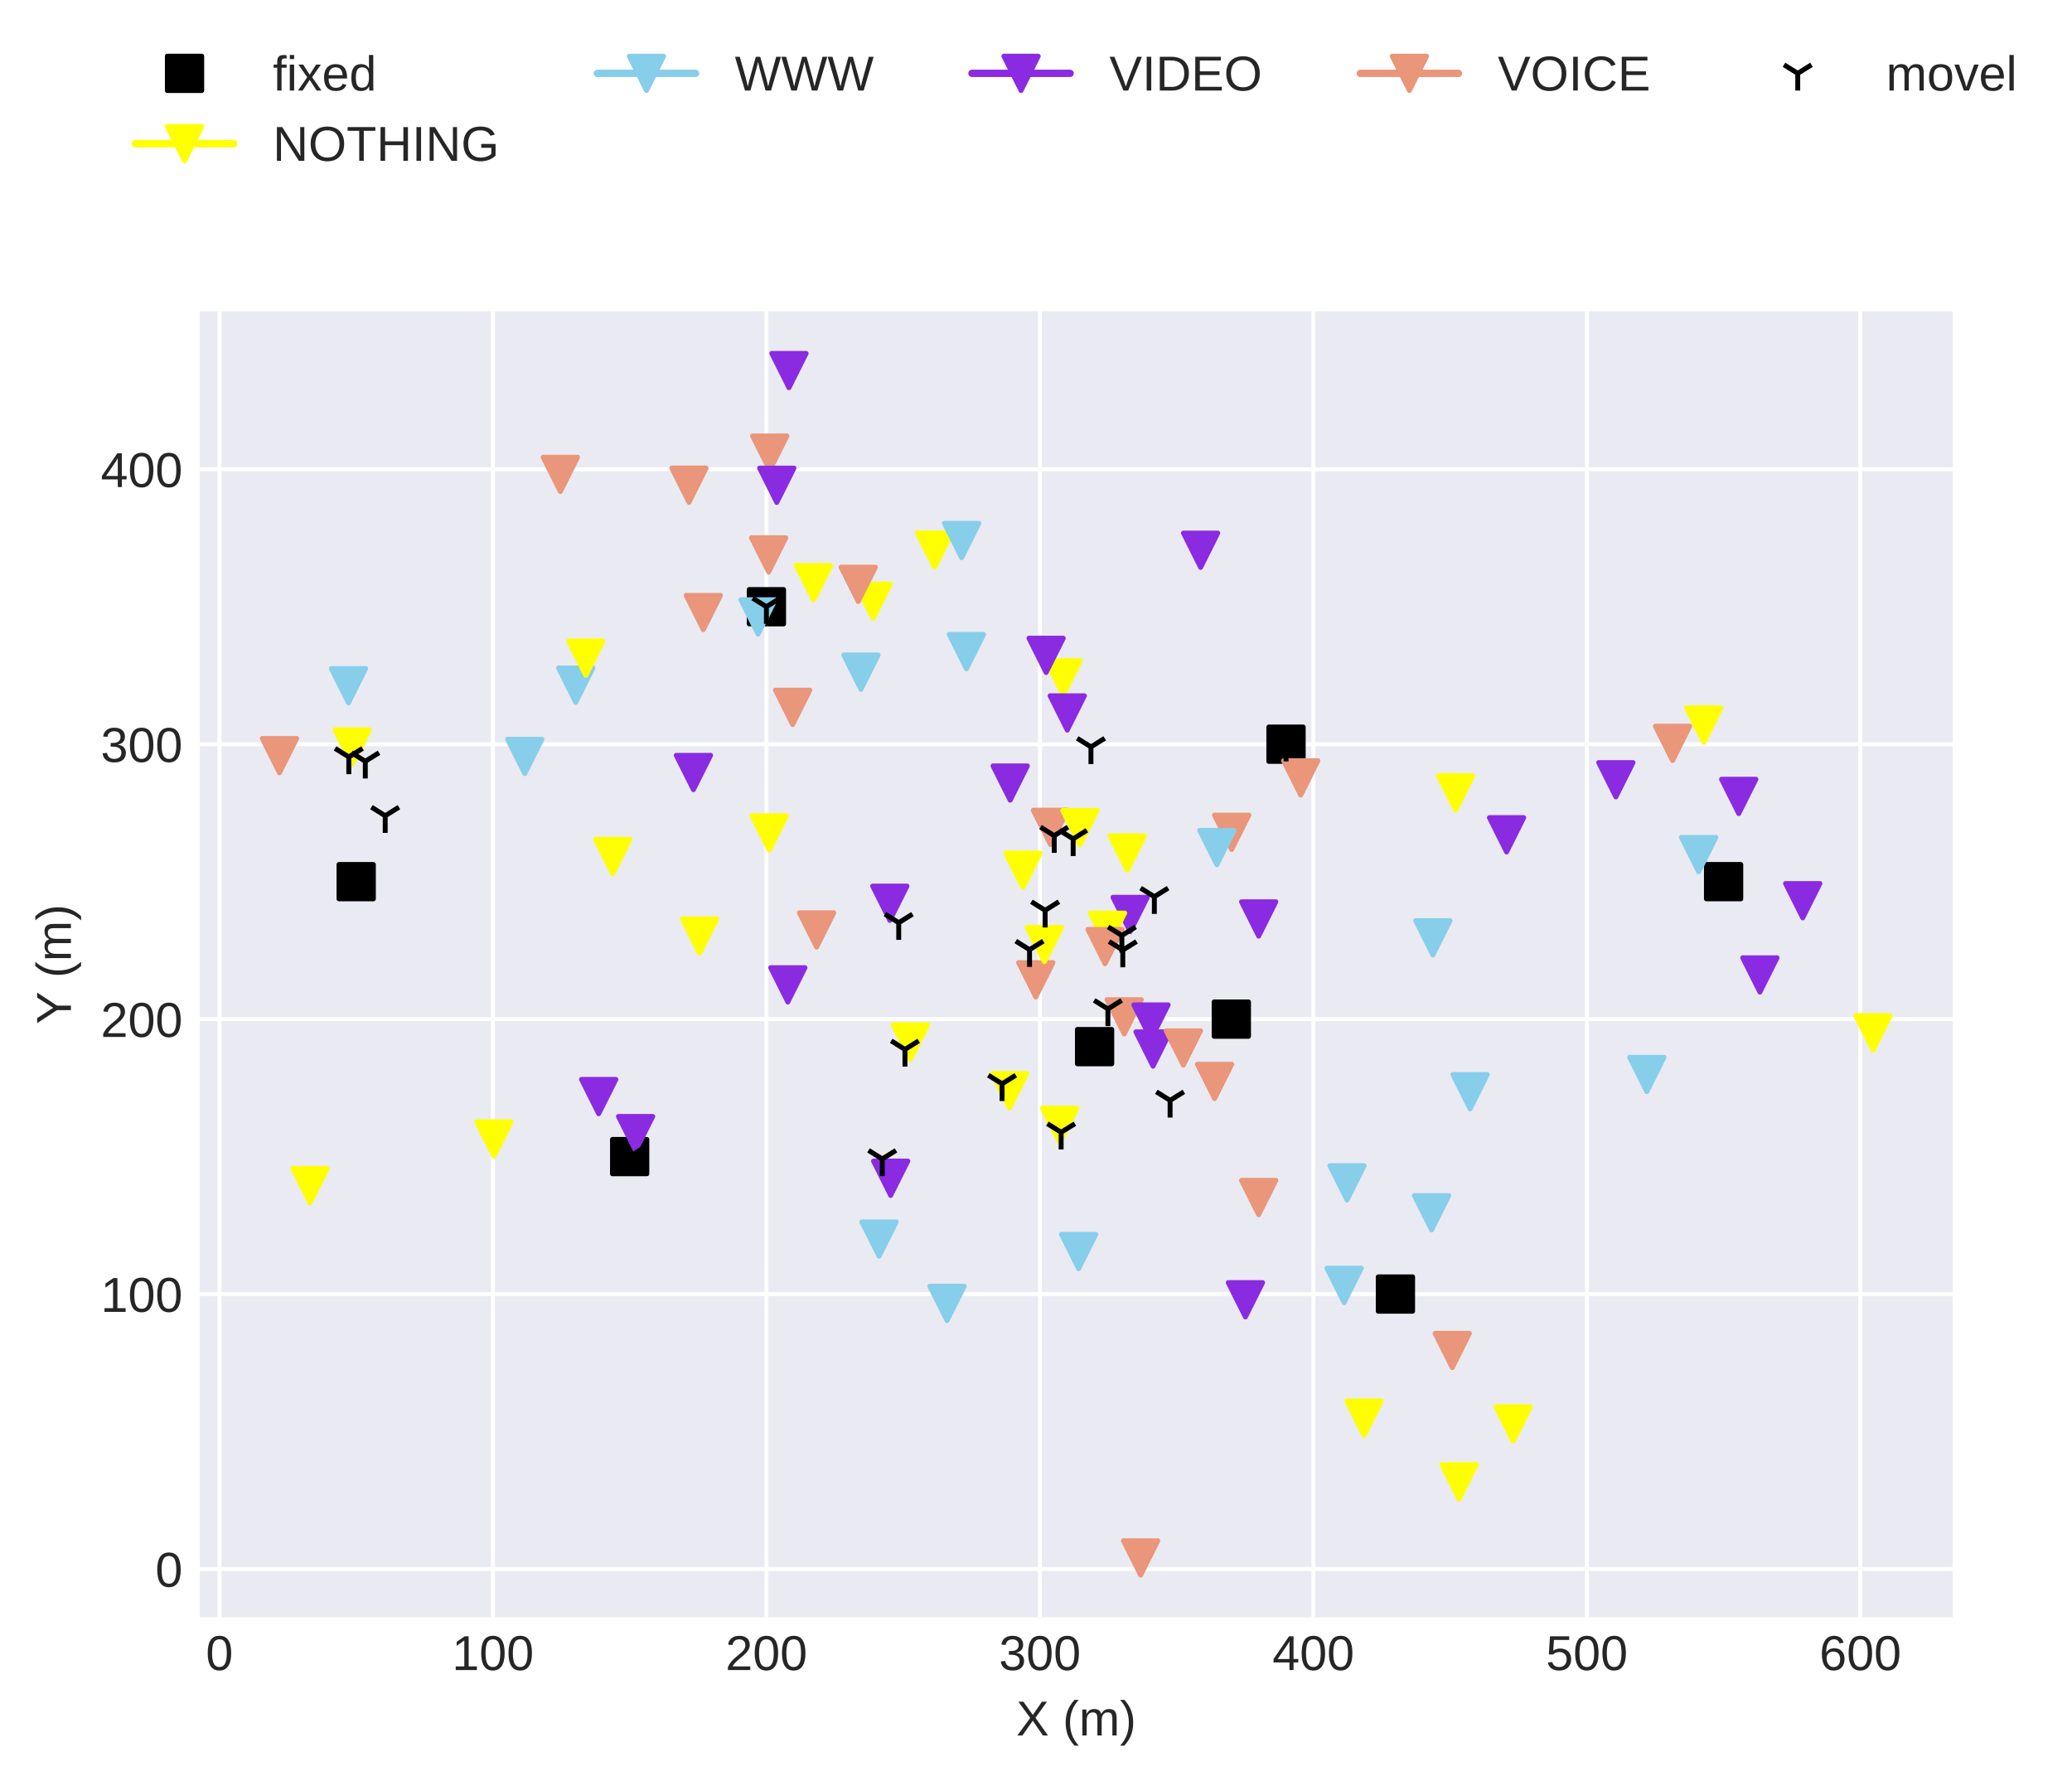 <?xml version="1.0" encoding="utf-8" standalone="no"?>
<!DOCTYPE svg PUBLIC "-//W3C//DTD SVG 1.1//EN"
  "http://www.w3.org/Graphics/SVG/1.1/DTD/svg11.dtd">
<!-- Created with matplotlib (http://matplotlib.org/) -->
<svg height="362.862pt" version="1.1" viewBox="0 0 422.133 362.862" width="422.133pt" xmlns="http://www.w3.org/2000/svg" xmlns:xlink="http://www.w3.org/1999/xlink">
 <defs>
  <style type="text/css">
*{stroke-linecap:butt;stroke-linejoin:round;}
  </style>
 </defs>
 <g id="figure_1">
  <g id="patch_1">
   <path d="M 0 362.862 
L 422.133 362.862 
L 422.133 0 
L 0 0 
z
" style="fill:#ffffff;"/>
  </g>
  <g id="axes_1">
   <g id="patch_2">
    <path d="M 40.705 329.518 
L 397.825 329.518 
L 397.825 63.406 
L 40.705 63.406 
z
" style="fill:#eaeaf2;"/>
   </g>
   <g id="matplotlib.axis_1">
    <g id="xtick_1">
     <g id="line2d_1">
      <path clip-path="url(#p8692b4e110)" d="M 44.708 329.518 
L 44.708 63.406 
" style="fill:none;stroke:#ffffff;stroke-linecap:round;stroke-width:0.8;"/>
     </g>
     <g id="line2d_2"/>
     <g id="text_1">
      <!-- 0 -->
      <defs>
       <path d="M 51.703 34.422 
Q 51.703 17.188 45.625 8.094 
Q 39.547 -0.984 27.688 -0.984 
Q 15.828 -0.984 9.859 8.047 
Q 3.906 17.094 3.906 34.422 
Q 3.906 52.156 9.688 60.984 
Q 15.484 69.828 27.984 69.828 
Q 40.141 69.828 45.922 60.891 
Q 51.703 51.953 51.703 34.422 
z
M 42.781 34.422 
Q 42.781 49.312 39.328 56 
Q 35.891 62.703 27.984 62.703 
Q 19.875 62.703 16.328 56.109 
Q 12.797 49.516 12.797 34.422 
Q 12.797 19.781 16.375 12.984 
Q 19.969 6.203 27.781 6.203 
Q 35.547 6.203 39.156 13.125 
Q 42.781 20.062 42.781 34.422 
z
" id="LiberationSans-30"/>
      </defs>
      <g style="fill:#262626;" transform="translate(41.927 340.265)scale(0.1 -0.1)">
       <use xlink:href="#LiberationSans-30"/>
      </g>
     </g>
    </g>
    <g id="xtick_2">
     <g id="line2d_3">
      <path clip-path="url(#p8692b4e110)" d="M 100.425 329.518 
L 100.425 63.406 
" style="fill:none;stroke:#ffffff;stroke-linecap:round;stroke-width:0.8;"/>
     </g>
     <g id="line2d_4"/>
     <g id="text_2">
      <!-- 100 -->
      <defs>
       <path d="M 7.625 0 
L 7.625 7.469 
L 25.141 7.469 
L 25.141 60.406 
L 9.625 49.312 
L 9.625 57.625 
L 25.875 68.797 
L 33.984 68.797 
L 33.984 7.469 
L 50.734 7.469 
L 50.734 0 
z
" id="LiberationSans-31"/>
      </defs>
      <g style="fill:#262626;" transform="translate(92.083 340.265)scale(0.1 -0.1)">
       <use xlink:href="#LiberationSans-31"/>
       <use x="55.615" xlink:href="#LiberationSans-30"/>
       <use x="111.23" xlink:href="#LiberationSans-30"/>
      </g>
     </g>
    </g>
    <g id="xtick_3">
     <g id="line2d_5">
      <path clip-path="url(#p8692b4e110)" d="M 156.142 329.518 
L 156.142 63.406 
" style="fill:none;stroke:#ffffff;stroke-linecap:round;stroke-width:0.8;"/>
     </g>
     <g id="line2d_6"/>
     <g id="text_3">
      <!-- 200 -->
      <defs>
       <path d="M 5.031 0 
L 5.031 6.203 
Q 7.516 11.922 11.109 16.281 
Q 14.703 20.656 18.656 24.188 
Q 22.609 27.734 26.484 30.766 
Q 30.375 33.797 33.5 36.812 
Q 36.625 39.844 38.547 43.156 
Q 40.484 46.484 40.484 50.688 
Q 40.484 56.344 37.156 59.469 
Q 33.844 62.594 27.938 62.594 
Q 22.312 62.594 18.672 59.547 
Q 15.047 56.5 14.406 50.984 
L 5.422 51.812 
Q 6.391 60.062 12.422 64.938 
Q 18.453 69.828 27.938 69.828 
Q 38.328 69.828 43.922 64.922 
Q 49.516 60.016 49.516 50.984 
Q 49.516 46.969 47.672 43.016 
Q 45.844 39.062 42.234 35.109 
Q 38.625 31.156 28.422 22.859 
Q 22.797 18.266 19.469 14.578 
Q 16.156 10.891 14.703 7.469 
L 50.594 7.469 
L 50.594 0 
z
" id="LiberationSans-32"/>
      </defs>
      <g style="fill:#262626;" transform="translate(147.801 340.265)scale(0.1 -0.1)">
       <use xlink:href="#LiberationSans-32"/>
       <use x="55.615" xlink:href="#LiberationSans-30"/>
       <use x="111.23" xlink:href="#LiberationSans-30"/>
      </g>
     </g>
    </g>
    <g id="xtick_4">
     <g id="line2d_7">
      <path clip-path="url(#p8692b4e110)" d="M 211.859 329.518 
L 211.859 63.406 
" style="fill:none;stroke:#ffffff;stroke-linecap:round;stroke-width:0.8;"/>
     </g>
     <g id="line2d_8"/>
     <g id="text_4">
      <!-- 300 -->
      <defs>
       <path d="M 51.219 19 
Q 51.219 9.469 45.156 4.234 
Q 39.109 -0.984 27.875 -0.984 
Q 17.438 -0.984 11.203 3.734 
Q 4.984 8.453 3.812 17.672 
L 12.891 18.5 
Q 14.656 6.297 27.875 6.297 
Q 34.516 6.297 38.297 9.562 
Q 42.094 12.844 42.094 19.281 
Q 42.094 24.906 37.766 28.047 
Q 33.453 31.203 25.297 31.203 
L 20.312 31.203 
L 20.312 38.812 
L 25.094 38.812 
Q 32.328 38.812 36.297 41.969 
Q 40.281 45.125 40.281 50.688 
Q 40.281 56.203 37.031 59.391 
Q 33.797 62.594 27.391 62.594 
Q 21.578 62.594 17.984 59.609 
Q 14.406 56.641 13.812 51.219 
L 4.984 51.906 
Q 5.953 60.359 11.984 65.094 
Q 18.016 69.828 27.484 69.828 
Q 37.844 69.828 43.578 65.016 
Q 49.312 60.203 49.312 51.609 
Q 49.312 45.016 45.625 40.891 
Q 41.938 36.766 34.906 35.297 
L 34.906 35.109 
Q 42.625 34.281 46.922 29.938 
Q 51.219 25.594 51.219 19 
z
" id="LiberationSans-33"/>
      </defs>
      <g style="fill:#262626;" transform="translate(203.518 340.265)scale(0.1 -0.1)">
       <use xlink:href="#LiberationSans-33"/>
       <use x="55.615" xlink:href="#LiberationSans-30"/>
       <use x="111.23" xlink:href="#LiberationSans-30"/>
      </g>
     </g>
    </g>
    <g id="xtick_5">
     <g id="line2d_9">
      <path clip-path="url(#p8692b4e110)" d="M 267.577 329.518 
L 267.577 63.406 
" style="fill:none;stroke:#ffffff;stroke-linecap:round;stroke-width:0.8;"/>
     </g>
     <g id="line2d_10"/>
     <g id="text_5">
      <!-- 400 -->
      <defs>
       <path d="M 43.016 15.578 
L 43.016 0 
L 34.719 0 
L 34.719 15.578 
L 2.297 15.578 
L 2.297 22.406 
L 33.797 68.797 
L 43.016 68.797 
L 43.016 22.516 
L 52.688 22.516 
L 52.688 15.578 
z
M 34.719 58.891 
Q 34.625 58.594 33.344 56.297 
Q 32.078 54 31.453 53.078 
L 13.812 27.094 
L 11.188 23.484 
L 10.406 22.516 
L 34.719 22.516 
z
" id="LiberationSans-34"/>
      </defs>
      <g style="fill:#262626;" transform="translate(259.235 340.265)scale(0.1 -0.1)">
       <use xlink:href="#LiberationSans-34"/>
       <use x="55.615" xlink:href="#LiberationSans-30"/>
       <use x="111.23" xlink:href="#LiberationSans-30"/>
      </g>
     </g>
    </g>
    <g id="xtick_6">
     <g id="line2d_11">
      <path clip-path="url(#p8692b4e110)" d="M 323.294 329.518 
L 323.294 63.406 
" style="fill:none;stroke:#ffffff;stroke-linecap:round;stroke-width:0.8;"/>
     </g>
     <g id="line2d_12"/>
     <g id="text_6">
      <!-- 500 -->
      <defs>
       <path d="M 51.422 22.406 
Q 51.422 11.531 44.953 5.266 
Q 38.484 -0.984 27 -0.984 
Q 17.391 -0.984 11.469 3.219 
Q 5.562 7.422 4 15.375 
L 12.891 16.406 
Q 15.672 6.203 27.203 6.203 
Q 34.281 6.203 38.281 10.469 
Q 42.281 14.75 42.281 22.219 
Q 42.281 28.719 38.25 32.719 
Q 34.234 36.719 27.391 36.719 
Q 23.828 36.719 20.75 35.594 
Q 17.672 34.469 14.594 31.781 
L 6 31.781 
L 8.297 68.797 
L 47.406 68.797 
L 47.406 61.328 
L 16.312 61.328 
L 14.984 39.5 
Q 20.703 43.891 29.203 43.891 
Q 39.359 43.891 45.391 37.938 
Q 51.422 31.984 51.422 22.406 
z
" id="LiberationSans-35"/>
      </defs>
      <g style="fill:#262626;" transform="translate(314.952 340.265)scale(0.1 -0.1)">
       <use xlink:href="#LiberationSans-35"/>
       <use x="55.615" xlink:href="#LiberationSans-30"/>
       <use x="111.23" xlink:href="#LiberationSans-30"/>
      </g>
     </g>
    </g>
    <g id="xtick_7">
     <g id="line2d_13">
      <path clip-path="url(#p8692b4e110)" d="M 379.011 329.518 
L 379.011 63.406 
" style="fill:none;stroke:#ffffff;stroke-linecap:round;stroke-width:0.8;"/>
     </g>
     <g id="line2d_14"/>
     <g id="text_7">
      <!-- 600 -->
      <defs>
       <path d="M 51.219 22.516 
Q 51.219 11.625 45.312 5.312 
Q 39.406 -0.984 29 -0.984 
Q 17.391 -0.984 11.234 7.656 
Q 5.078 16.312 5.078 32.812 
Q 5.078 50.688 11.469 60.25 
Q 17.875 69.828 29.688 69.828 
Q 45.266 69.828 49.312 55.812 
L 40.922 54.297 
Q 38.328 62.703 29.594 62.703 
Q 22.078 62.703 17.938 55.688 
Q 13.812 48.688 13.812 35.406 
Q 16.219 39.844 20.562 42.156 
Q 24.906 44.484 30.516 44.484 
Q 40.047 44.484 45.625 38.516 
Q 51.219 32.562 51.219 22.516 
z
M 42.281 22.125 
Q 42.281 29.594 38.625 33.641 
Q 34.969 37.703 28.422 37.703 
Q 22.266 37.703 18.484 34.109 
Q 14.703 30.516 14.703 24.219 
Q 14.703 16.266 18.625 11.188 
Q 22.562 6.109 28.719 6.109 
Q 35.062 6.109 38.672 10.375 
Q 42.281 14.656 42.281 22.125 
z
" id="LiberationSans-36"/>
      </defs>
      <g style="fill:#262626;" transform="translate(370.67 340.265)scale(0.1 -0.1)">
       <use xlink:href="#LiberationSans-36"/>
       <use x="55.615" xlink:href="#LiberationSans-30"/>
       <use x="111.23" xlink:href="#LiberationSans-30"/>
      </g>
     </g>
    </g>
    <g id="text_8">
     <!-- X (m) -->
     <defs>
      <path d="M 54.297 0 
L 33.641 30.078 
L 12.547 0 
L 2.25 0 
L 28.422 35.75 
L 4.25 68.797 
L 14.547 68.797 
L 33.688 41.797 
L 52.297 68.797 
L 62.594 68.797 
L 39.062 36.078 
L 64.594 0 
z
" id="LiberationSans-58"/>
      <path id="LiberationSans-20"/>
      <path d="M 6.203 25.984 
Q 6.203 40.094 10.625 51.312 
Q 15.047 62.547 24.219 72.469 
L 32.719 72.469 
Q 23.578 62.312 19.312 50.875 
Q 15.047 39.453 15.047 25.875 
Q 15.047 12.359 19.266 0.969 
Q 23.484 -10.406 32.719 -20.703 
L 24.219 -20.703 
Q 14.984 -10.75 10.594 0.5 
Q 6.203 11.766 6.203 25.781 
z
" id="LiberationSans-28"/>
      <path d="M 37.5 0 
L 37.5 33.5 
Q 37.5 41.156 35.391 44.078 
Q 33.297 47.016 27.828 47.016 
Q 22.219 47.016 18.938 42.719 
Q 15.672 38.422 15.672 30.609 
L 15.672 0 
L 6.938 0 
L 6.938 41.547 
Q 6.938 50.781 6.641 52.828 
L 14.938 52.828 
Q 14.984 52.594 15.031 51.516 
Q 15.094 50.438 15.156 49.047 
Q 15.234 47.656 15.328 43.797 
L 15.484 43.797 
Q 18.312 49.422 21.969 51.609 
Q 25.641 53.812 30.906 53.812 
Q 36.922 53.812 40.406 51.422 
Q 43.891 49.031 45.266 43.797 
L 45.406 43.797 
Q 48.141 49.125 52.016 51.469 
Q 55.906 53.812 61.422 53.812 
Q 69.438 53.812 73.062 49.469 
Q 76.703 45.125 76.703 35.203 
L 76.703 0 
L 68.016 0 
L 68.016 33.5 
Q 68.016 41.156 65.906 44.078 
Q 63.812 47.016 58.344 47.016 
Q 52.594 47.016 49.391 42.75 
Q 46.188 38.484 46.188 30.609 
L 46.188 0 
z
" id="LiberationSans-6d"/>
      <path d="M 27.094 25.781 
Q 27.094 11.672 22.672 0.438 
Q 18.266 -10.797 9.078 -20.703 
L 0.594 -20.703 
Q 9.766 -10.453 14.016 0.891 
Q 18.266 12.25 18.266 25.875 
Q 18.266 39.5 13.984 50.875 
Q 9.719 62.25 0.594 72.469 
L 9.078 72.469 
Q 18.312 62.5 22.703 51.234 
Q 27.094 39.984 27.094 25.984 
z
" id="LiberationSans-29"/>
     </defs>
     <g style="fill:#262626;" transform="translate(207.046 353.587)scale(0.1 -0.1)">
      <use xlink:href="#LiberationSans-58"/>
      <use x="66.699" xlink:href="#LiberationSans-20"/>
      <use x="94.482" xlink:href="#LiberationSans-28"/>
      <use x="127.783" xlink:href="#LiberationSans-6d"/>
      <use x="211.084" xlink:href="#LiberationSans-29"/>
     </g>
    </g>
   </g>
   <g id="matplotlib.axis_2">
    <g id="ytick_1">
     <g id="line2d_15">
      <path clip-path="url(#p8692b4e110)" d="M 40.705 319.67 
L 397.825 319.67 
" style="fill:none;stroke:#ffffff;stroke-linecap:round;stroke-width:0.8;"/>
     </g>
     <g id="line2d_16"/>
     <g id="text_9">
      <!-- 0 -->
      <g style="fill:#262626;" transform="translate(31.644 323.293)scale(0.1 -0.1)">
       <use xlink:href="#LiberationSans-30"/>
      </g>
     </g>
    </g>
    <g id="ytick_2">
     <g id="line2d_17">
      <path clip-path="url(#p8692b4e110)" d="M 40.705 263.655 
L 397.825 263.655 
" style="fill:none;stroke:#ffffff;stroke-linecap:round;stroke-width:0.8;"/>
     </g>
     <g id="line2d_18"/>
     <g id="text_10">
      <!-- 100 -->
      <g style="fill:#262626;" transform="translate(20.522 267.279)scale(0.1 -0.1)">
       <use xlink:href="#LiberationSans-31"/>
       <use x="55.615" xlink:href="#LiberationSans-30"/>
       <use x="111.23" xlink:href="#LiberationSans-30"/>
      </g>
     </g>
    </g>
    <g id="ytick_3">
     <g id="line2d_19">
      <path clip-path="url(#p8692b4e110)" d="M 40.705 207.64 
L 397.825 207.64 
" style="fill:none;stroke:#ffffff;stroke-linecap:round;stroke-width:0.8;"/>
     </g>
     <g id="line2d_20"/>
     <g id="text_11">
      <!-- 200 -->
      <g style="fill:#262626;" transform="translate(20.522 211.264)scale(0.1 -0.1)">
       <use xlink:href="#LiberationSans-32"/>
       <use x="55.615" xlink:href="#LiberationSans-30"/>
       <use x="111.23" xlink:href="#LiberationSans-30"/>
      </g>
     </g>
    </g>
    <g id="ytick_4">
     <g id="line2d_21">
      <path clip-path="url(#p8692b4e110)" d="M 40.705 151.626 
L 397.825 151.626 
" style="fill:none;stroke:#ffffff;stroke-linecap:round;stroke-width:0.8;"/>
     </g>
     <g id="line2d_22"/>
     <g id="text_12">
      <!-- 300 -->
      <g style="fill:#262626;" transform="translate(20.522 155.249)scale(0.1 -0.1)">
       <use xlink:href="#LiberationSans-33"/>
       <use x="55.615" xlink:href="#LiberationSans-30"/>
       <use x="111.23" xlink:href="#LiberationSans-30"/>
      </g>
     </g>
    </g>
    <g id="ytick_5">
     <g id="line2d_23">
      <path clip-path="url(#p8692b4e110)" d="M 40.705 95.611 
L 397.825 95.611 
" style="fill:none;stroke:#ffffff;stroke-linecap:round;stroke-width:0.8;"/>
     </g>
     <g id="line2d_24"/>
     <g id="text_13">
      <!-- 400 -->
      <g style="fill:#262626;" transform="translate(20.522 99.234)scale(0.1 -0.1)">
       <use xlink:href="#LiberationSans-34"/>
       <use x="55.615" xlink:href="#LiberationSans-30"/>
       <use x="111.23" xlink:href="#LiberationSans-30"/>
      </g>
     </g>
    </g>
    <g id="text_14">
     <!-- Y (m) -->
     <defs>
      <path d="M 37.938 28.516 
L 37.938 0 
L 28.656 0 
L 28.656 28.516 
L 2.203 68.797 
L 12.453 68.797 
L 33.406 36.031 
L 54.25 68.797 
L 64.5 68.797 
z
" id="LiberationSans-59"/>
     </defs>
     <g style="fill:#262626;" transform="translate(14.447 208.68)rotate(-90)scale(0.1 -0.1)">
      <use xlink:href="#LiberationSans-59"/>
      <use x="66.684" xlink:href="#LiberationSans-20"/>
      <use x="94.467" xlink:href="#LiberationSans-28"/>
      <use x="127.768" xlink:href="#LiberationSans-6d"/>
      <use x="211.068" xlink:href="#LiberationSans-29"/>
     </g>
    </g>
   </g>
   <g id="line2d_25">
    <defs>
     <path d="M -3.5 3.5 
L 3.5 3.5 
L 3.5 -3.5 
L -3.5 -3.5 
z
" id="ma889073537" style="stroke:#000000;stroke-linejoin:miter;"/>
    </defs>
    <g clip-path="url(#p8692b4e110)">
     <use style="stroke:#000000;stroke-linejoin:miter;" x="351.153" xlink:href="#ma889073537" y="179.633"/>
    </g>
   </g>
   <g id="line2d_26">
    <g clip-path="url(#p8692b4e110)">
     <use style="stroke:#000000;stroke-linejoin:miter;" x="250.861" xlink:href="#ma889073537" y="207.64"/>
    </g>
   </g>
   <g id="line2d_27">
    <g clip-path="url(#p8692b4e110)">
     <use style="stroke:#000000;stroke-linejoin:miter;" x="262.005" xlink:href="#ma889073537" y="151.626"/>
    </g>
   </g>
   <g id="line2d_28">
    <g clip-path="url(#p8692b4e110)">
     <use style="stroke:#000000;stroke-linejoin:miter;" x="223.003" xlink:href="#ma889073537" y="213.242"/>
    </g>
   </g>
   <g id="line2d_29">
    <g clip-path="url(#p8692b4e110)">
     <use style="stroke:#000000;stroke-linejoin:miter;" x="284.292" xlink:href="#ma889073537" y="263.655"/>
    </g>
   </g>
   <g id="line2d_30">
    <g clip-path="url(#p8692b4e110)">
     <use style="stroke:#000000;stroke-linejoin:miter;" x="128.283" xlink:href="#ma889073537" y="235.648"/>
    </g>
   </g>
   <g id="line2d_31">
    <g clip-path="url(#p8692b4e110)">
     <use style="stroke:#000000;stroke-linejoin:miter;" x="156.142" xlink:href="#ma889073537" y="123.618"/>
    </g>
   </g>
   <g id="line2d_32">
    <g clip-path="url(#p8692b4e110)">
     <use style="stroke:#000000;stroke-linejoin:miter;" x="72.566" xlink:href="#ma889073537" y="179.633"/>
    </g>
   </g>
   <g id="line2d_33">
    <path clip-path="url(#p8692b4e110)" d="M 296.563 161.532 
" style="fill:none;stroke:#ffff00;stroke-linecap:round;stroke-width:1.5;"/>
    <defs>
     <path d="M -0 3.5 
L 3.5 -3.5 
L -3.5 -3.5 
z
" id="m60cb944982" style="stroke:#ffff00;stroke-linejoin:miter;"/>
    </defs>
    <g clip-path="url(#p8692b4e110)">
     <use style="fill:#ffff00;stroke:#ffff00;stroke-linejoin:miter;" x="296.563" xlink:href="#m60cb944982" y="161.532"/>
    </g>
   </g>
   <g id="line2d_34">
    <path clip-path="url(#p8692b4e110)" d="M 335.508 218.918 
" style="fill:none;stroke:#87ceeb;stroke-linecap:round;stroke-width:1.5;"/>
    <defs>
     <path d="M -0 3.5 
L 3.5 -3.5 
L -3.5 -3.5 
z
" id="m87a4e2ce5b" style="stroke:#87ceeb;stroke-linejoin:miter;"/>
    </defs>
    <g clip-path="url(#p8692b4e110)">
     <use style="fill:#87ceeb;stroke:#87ceeb;stroke-linejoin:miter;" x="335.508" xlink:href="#m87a4e2ce5b" y="218.918"/>
    </g>
   </g>
   <g id="line2d_35">
    <path clip-path="url(#p8692b4e110)" d="M 358.546 198.638 
" style="fill:none;stroke:#8a2be2;stroke-linecap:round;stroke-width:1.5;"/>
    <defs>
     <path d="M -0 3.5 
L 3.5 -3.5 
L -3.5 -3.5 
z
" id="m95b43ebb15" style="stroke:#8a2be2;stroke-linejoin:miter;"/>
    </defs>
    <g clip-path="url(#p8692b4e110)">
     <use style="fill:#8a2be2;stroke:#8a2be2;stroke-linejoin:miter;" x="358.546" xlink:href="#m95b43ebb15" y="198.638"/>
    </g>
   </g>
   <g id="line2d_36">
    <path clip-path="url(#p8692b4e110)" d="M 291.924 191.075 
" style="fill:none;stroke:#87ceeb;stroke-linecap:round;stroke-width:1.5;"/>
    <g clip-path="url(#p8692b4e110)">
     <use style="fill:#87ceeb;stroke:#87ceeb;stroke-linejoin:miter;" x="291.924" xlink:href="#m87a4e2ce5b" y="191.075"/>
    </g>
   </g>
   <g id="line2d_37">
    <path clip-path="url(#p8692b4e110)" d="M 306.938 170.086 
" style="fill:none;stroke:#8a2be2;stroke-linecap:round;stroke-width:1.5;"/>
    <g clip-path="url(#p8692b4e110)">
     <use style="fill:#8a2be2;stroke:#8a2be2;stroke-linejoin:miter;" x="306.938" xlink:href="#m95b43ebb15" y="170.086"/>
    </g>
   </g>
   <g id="line2d_38">
    <path clip-path="url(#p8692b4e110)" d="M 367.276 183.508 
" style="fill:none;stroke:#8a2be2;stroke-linecap:round;stroke-width:1.5;"/>
    <g clip-path="url(#p8692b4e110)">
     <use style="fill:#8a2be2;stroke:#8a2be2;stroke-linejoin:miter;" x="367.276" xlink:href="#m95b43ebb15" y="183.508"/>
    </g>
   </g>
   <g id="line2d_39">
    <path clip-path="url(#p8692b4e110)" d="M 354.238 162.263 
" style="fill:none;stroke:#8a2be2;stroke-linecap:round;stroke-width:1.5;"/>
    <g clip-path="url(#p8692b4e110)">
     <use style="fill:#8a2be2;stroke:#8a2be2;stroke-linejoin:miter;" x="354.238" xlink:href="#m95b43ebb15" y="162.263"/>
    </g>
   </g>
   <g id="line2d_40">
    <path clip-path="url(#p8692b4e110)" d="M 340.751 151.458 
" style="fill:none;stroke:#e9967a;stroke-linecap:round;stroke-width:1.5;"/>
    <defs>
     <path d="M -0 3.5 
L 3.5 -3.5 
L -3.5 -3.5 
z
" id="m738b7d62a9" style="stroke:#e9967a;stroke-linejoin:miter;"/>
    </defs>
    <g clip-path="url(#p8692b4e110)">
     <use style="fill:#e9967a;stroke:#e9967a;stroke-linejoin:miter;" x="340.751" xlink:href="#m738b7d62a9" y="151.458"/>
    </g>
   </g>
   <g id="line2d_41">
    <path clip-path="url(#p8692b4e110)" d="M 347.11 147.709 
" style="fill:none;stroke:#ffff00;stroke-linecap:round;stroke-width:1.5;"/>
    <g clip-path="url(#p8692b4e110)">
     <use style="fill:#ffff00;stroke:#ffff00;stroke-linejoin:miter;" x="347.11" xlink:href="#m60cb944982" y="147.709"/>
    </g>
   </g>
   <g id="line2d_42">
    <path clip-path="url(#p8692b4e110)" d="M 329.201 158.868 
" style="fill:none;stroke:#8a2be2;stroke-linecap:round;stroke-width:1.5;"/>
    <g clip-path="url(#p8692b4e110)">
     <use style="fill:#8a2be2;stroke:#8a2be2;stroke-linejoin:miter;" x="329.201" xlink:href="#m95b43ebb15" y="158.868"/>
    </g>
   </g>
   <g id="line2d_43">
    <path clip-path="url(#p8692b4e110)" d="M 381.592 210.421 
" style="fill:none;stroke:#ffff00;stroke-linecap:round;stroke-width:1.5;"/>
    <g clip-path="url(#p8692b4e110)">
     <use style="fill:#ffff00;stroke:#ffff00;stroke-linejoin:miter;" x="381.592" xlink:href="#m60cb944982" y="210.421"/>
    </g>
   </g>
   <g id="line2d_44">
    <path clip-path="url(#p8692b4e110)" d="M 346.068 174.121 
" style="fill:none;stroke:#87ceeb;stroke-linecap:round;stroke-width:1.5;"/>
    <g clip-path="url(#p8692b4e110)">
     <use style="fill:#87ceeb;stroke:#87ceeb;stroke-linejoin:miter;" x="346.068" xlink:href="#m87a4e2ce5b" y="174.121"/>
    </g>
   </g>
   <g id="line2d_45">
    <path clip-path="url(#p8692b4e110)" d="M 205.811 159.545 
" style="fill:none;stroke:#8a2be2;stroke-linecap:round;stroke-width:1.5;"/>
    <g clip-path="url(#p8692b4e110)">
     <use style="fill:#8a2be2;stroke:#8a2be2;stroke-linejoin:miter;" x="205.811" xlink:href="#m95b43ebb15" y="159.545"/>
    </g>
   </g>
   <g id="line2d_46">
    <path clip-path="url(#p8692b4e110)" d="M 229.038 207.174 
" style="fill:none;stroke:#e9967a;stroke-linecap:round;stroke-width:1.5;"/>
    <g clip-path="url(#p8692b4e110)">
     <use style="fill:#e9967a;stroke:#e9967a;stroke-linejoin:miter;" x="229.038" xlink:href="#m738b7d62a9" y="207.174"/>
    </g>
   </g>
   <g id="line2d_47">
    <path clip-path="url(#p8692b4e110)" d="M 211.02 199.629 
" style="fill:none;stroke:#e9967a;stroke-linecap:round;stroke-width:1.5;"/>
    <g clip-path="url(#p8692b4e110)">
     <use style="fill:#e9967a;stroke:#e9967a;stroke-linejoin:miter;" x="211.02" xlink:href="#m738b7d62a9" y="199.629"/>
    </g>
   </g>
   <g id="line2d_48">
    <path clip-path="url(#p8692b4e110)" d="M 244.604 112.108 
" style="fill:none;stroke:#8a2be2;stroke-linecap:round;stroke-width:1.5;"/>
    <g clip-path="url(#p8692b4e110)">
     <use style="fill:#8a2be2;stroke:#8a2be2;stroke-linejoin:miter;" x="244.604" xlink:href="#m95b43ebb15" y="112.108"/>
    </g>
   </g>
   <g id="line2d_49">
    <path clip-path="url(#p8692b4e110)" d="M 256.433 187.231 
" style="fill:none;stroke:#8a2be2;stroke-linecap:round;stroke-width:1.5;"/>
    <g clip-path="url(#p8692b4e110)">
     <use style="fill:#8a2be2;stroke:#8a2be2;stroke-linejoin:miter;" x="256.433" xlink:href="#m95b43ebb15" y="187.231"/>
    </g>
   </g>
   <g id="line2d_50">
    <path clip-path="url(#p8692b4e110)" d="M 250.926 169.574 
" style="fill:none;stroke:#e9967a;stroke-linecap:round;stroke-width:1.5;"/>
    <g clip-path="url(#p8692b4e110)">
     <use style="fill:#e9967a;stroke:#e9967a;stroke-linejoin:miter;" x="250.926" xlink:href="#m738b7d62a9" y="169.574"/>
    </g>
   </g>
   <g id="line2d_51">
    <path clip-path="url(#p8692b4e110)" d="M 230.251 186.322 
" style="fill:none;stroke:#8a2be2;stroke-linecap:round;stroke-width:1.5;"/>
    <g clip-path="url(#p8692b4e110)">
     <use style="fill:#8a2be2;stroke:#8a2be2;stroke-linejoin:miter;" x="230.251" xlink:href="#m95b43ebb15" y="186.322"/>
    </g>
   </g>
   <g id="line2d_52">
    <path clip-path="url(#p8692b4e110)" d="M 265.001 158.493 
" style="fill:none;stroke:#e9967a;stroke-linecap:round;stroke-width:1.5;"/>
    <g clip-path="url(#p8692b4e110)">
     <use style="fill:#e9967a;stroke:#e9967a;stroke-linejoin:miter;" x="265.001" xlink:href="#m738b7d62a9" y="158.493"/>
    </g>
   </g>
   <g id="line2d_53">
    <path clip-path="url(#p8692b4e110)" d="M 215.897 229.273 
" style="fill:none;stroke:#ffff00;stroke-linecap:round;stroke-width:1.5;"/>
    <g clip-path="url(#p8692b4e110)">
     <use style="fill:#ffff00;stroke:#ffff00;stroke-linejoin:miter;" x="215.897" xlink:href="#m60cb944982" y="229.273"/>
    </g>
   </g>
   <g id="line2d_54">
    <path clip-path="url(#p8692b4e110)" d="M 212.77 192.448 
" style="fill:none;stroke:#ffff00;stroke-linecap:round;stroke-width:1.5;"/>
    <g clip-path="url(#p8692b4e110)">
     <use style="fill:#ffff00;stroke:#ffff00;stroke-linejoin:miter;" x="212.77" xlink:href="#m60cb944982" y="192.448"/>
    </g>
   </g>
   <g id="line2d_55">
    <path clip-path="url(#p8692b4e110)" d="M 219.758 254.984 
" style="fill:none;stroke:#87ceeb;stroke-linecap:round;stroke-width:1.5;"/>
    <g clip-path="url(#p8692b4e110)">
     <use style="fill:#87ceeb;stroke:#87ceeb;stroke-linejoin:miter;" x="219.758" xlink:href="#m87a4e2ce5b" y="254.984"/>
    </g>
   </g>
   <g id="line2d_56">
    <path clip-path="url(#p8692b4e110)" d="M 181.285 184.029 
" style="fill:none;stroke:#8a2be2;stroke-linecap:round;stroke-width:1.5;"/>
    <g clip-path="url(#p8692b4e110)">
     <use style="fill:#8a2be2;stroke:#8a2be2;stroke-linejoin:miter;" x="181.285" xlink:href="#m95b43ebb15" y="184.029"/>
    </g>
   </g>
   <g id="line2d_57">
    <path clip-path="url(#p8692b4e110)" d="M 216.608 138.084 
" style="fill:none;stroke:#ffff00;stroke-linecap:round;stroke-width:1.5;"/>
    <g clip-path="url(#p8692b4e110)">
     <use style="fill:#ffff00;stroke:#ffff00;stroke-linejoin:miter;" x="216.608" xlink:href="#m60cb944982" y="138.084"/>
    </g>
   </g>
   <g id="line2d_58">
    <path clip-path="url(#p8692b4e110)" d="M 234.91 213.728 
" style="fill:none;stroke:#8a2be2;stroke-linecap:round;stroke-width:1.5;"/>
    <g clip-path="url(#p8692b4e110)">
     <use style="fill:#8a2be2;stroke:#8a2be2;stroke-linejoin:miter;" x="234.91" xlink:href="#m95b43ebb15" y="213.728"/>
    </g>
   </g>
   <g id="line2d_59">
    <path clip-path="url(#p8692b4e110)" d="M 192.937 265.564 
" style="fill:none;stroke:#87ceeb;stroke-linecap:round;stroke-width:1.5;"/>
    <g clip-path="url(#p8692b4e110)">
     <use style="fill:#87ceeb;stroke:#87ceeb;stroke-linejoin:miter;" x="192.937" xlink:href="#m87a4e2ce5b" y="265.564"/>
    </g>
   </g>
   <g id="line2d_60">
    <path clip-path="url(#p8692b4e110)" d="M 196.889 132.762 
" style="fill:none;stroke:#87ceeb;stroke-linecap:round;stroke-width:1.5;"/>
    <g clip-path="url(#p8692b4e110)">
     <use style="fill:#87ceeb;stroke:#87ceeb;stroke-linejoin:miter;" x="196.889" xlink:href="#m87a4e2ce5b" y="132.762"/>
    </g>
   </g>
   <g id="line2d_61">
    <path clip-path="url(#p8692b4e110)" d="M 205.666 222.224 
" style="fill:none;stroke:#ffff00;stroke-linecap:round;stroke-width:1.5;"/>
    <g clip-path="url(#p8692b4e110)">
     <use style="fill:#ffff00;stroke:#ffff00;stroke-linejoin:miter;" x="205.666" xlink:href="#m60cb944982" y="222.224"/>
    </g>
   </g>
   <g id="line2d_62">
    <path clip-path="url(#p8692b4e110)" d="M 214.004 168.567 
" style="fill:none;stroke:#e9967a;stroke-linecap:round;stroke-width:1.5;"/>
    <g clip-path="url(#p8692b4e110)">
     <use style="fill:#e9967a;stroke:#e9967a;stroke-linejoin:miter;" x="214.004" xlink:href="#m738b7d62a9" y="168.567"/>
    </g>
   </g>
   <g id="line2d_63">
    <path clip-path="url(#p8692b4e110)" d="M 229.665 173.792 
" style="fill:none;stroke:#ffff00;stroke-linecap:round;stroke-width:1.5;"/>
    <g clip-path="url(#p8692b4e110)">
     <use style="fill:#ffff00;stroke:#ffff00;stroke-linejoin:miter;" x="229.665" xlink:href="#m60cb944982" y="173.792"/>
    </g>
   </g>
   <g id="line2d_64">
    <path clip-path="url(#p8692b4e110)" d="M 220.006 168.63 
" style="fill:none;stroke:#ffff00;stroke-linecap:round;stroke-width:1.5;"/>
    <g clip-path="url(#p8692b4e110)">
     <use style="fill:#ffff00;stroke:#ffff00;stroke-linejoin:miter;" x="220.006" xlink:href="#m60cb944982" y="168.63"/>
    </g>
   </g>
   <g id="line2d_65">
    <path clip-path="url(#p8692b4e110)" d="M 247.916 172.685 
" style="fill:none;stroke:#87ceeb;stroke-linecap:round;stroke-width:1.5;"/>
    <g clip-path="url(#p8692b4e110)">
     <use style="fill:#87ceeb;stroke:#87ceeb;stroke-linejoin:miter;" x="247.916" xlink:href="#m87a4e2ce5b" y="172.685"/>
    </g>
   </g>
   <g id="line2d_66">
    <path clip-path="url(#p8692b4e110)" d="M 181.458 240.061 
" style="fill:none;stroke:#8a2be2;stroke-linecap:round;stroke-width:1.5;"/>
    <g clip-path="url(#p8692b4e110)">
     <use style="fill:#8a2be2;stroke:#8a2be2;stroke-linejoin:miter;" x="181.458" xlink:href="#m95b43ebb15" y="240.061"/>
    </g>
   </g>
   <g id="line2d_67">
    <path clip-path="url(#p8692b4e110)" d="M 234.491 208.229 
" style="fill:none;stroke:#8a2be2;stroke-linecap:round;stroke-width:1.5;"/>
    <g clip-path="url(#p8692b4e110)">
     <use style="fill:#8a2be2;stroke:#8a2be2;stroke-linejoin:miter;" x="234.491" xlink:href="#m95b43ebb15" y="208.229"/>
    </g>
   </g>
   <g id="line2d_68">
    <path clip-path="url(#p8692b4e110)" d="M 225.634 189.531 
" style="fill:none;stroke:#ffff00;stroke-linecap:round;stroke-width:1.5;"/>
    <g clip-path="url(#p8692b4e110)">
     <use style="fill:#ffff00;stroke:#ffff00;stroke-linejoin:miter;" x="225.634" xlink:href="#m60cb944982" y="189.531"/>
    </g>
   </g>
   <g id="line2d_69">
    <path clip-path="url(#p8692b4e110)" d="M 247.447 220.333 
" style="fill:none;stroke:#e9967a;stroke-linecap:round;stroke-width:1.5;"/>
    <g clip-path="url(#p8692b4e110)">
     <use style="fill:#e9967a;stroke:#e9967a;stroke-linejoin:miter;" x="247.447" xlink:href="#m738b7d62a9" y="220.333"/>
    </g>
   </g>
   <g id="line2d_70">
    <path clip-path="url(#p8692b4e110)" d="M 225.132 192.858 
" style="fill:none;stroke:#e9967a;stroke-linecap:round;stroke-width:1.5;"/>
    <g clip-path="url(#p8692b4e110)">
     <use style="fill:#e9967a;stroke:#e9967a;stroke-linejoin:miter;" x="225.132" xlink:href="#m738b7d62a9" y="192.858"/>
    </g>
   </g>
   <g id="line2d_71">
    <path clip-path="url(#p8692b4e110)" d="M 179.093 252.452 
" style="fill:none;stroke:#87ceeb;stroke-linecap:round;stroke-width:1.5;"/>
    <g clip-path="url(#p8692b4e110)">
     <use style="fill:#87ceeb;stroke:#87ceeb;stroke-linejoin:miter;" x="179.093" xlink:href="#m87a4e2ce5b" y="252.452"/>
    </g>
   </g>
   <g id="line2d_72">
    <path clip-path="url(#p8692b4e110)" d="M 241.089 213.519 
" style="fill:none;stroke:#e9967a;stroke-linecap:round;stroke-width:1.5;"/>
    <g clip-path="url(#p8692b4e110)">
     <use style="fill:#e9967a;stroke:#e9967a;stroke-linejoin:miter;" x="241.089" xlink:href="#m738b7d62a9" y="213.519"/>
    </g>
   </g>
   <g id="line2d_73">
    <path clip-path="url(#p8692b4e110)" d="M 208.406 177.307 
" style="fill:none;stroke:#ffff00;stroke-linecap:round;stroke-width:1.5;"/>
    <g clip-path="url(#p8692b4e110)">
     <use style="fill:#ffff00;stroke:#ffff00;stroke-linejoin:miter;" x="208.406" xlink:href="#m60cb944982" y="177.307"/>
    </g>
   </g>
   <g id="line2d_74">
    <path clip-path="url(#p8692b4e110)" d="M 185.473 212.287 
" style="fill:none;stroke:#ffff00;stroke-linecap:round;stroke-width:1.5;"/>
    <g clip-path="url(#p8692b4e110)">
     <use style="fill:#ffff00;stroke:#ffff00;stroke-linejoin:miter;" x="185.473" xlink:href="#m60cb944982" y="212.287"/>
    </g>
   </g>
   <g id="line2d_75">
    <path clip-path="url(#p8692b4e110)" d="M 217.437 145.259 
" style="fill:none;stroke:#8a2be2;stroke-linecap:round;stroke-width:1.5;"/>
    <g clip-path="url(#p8692b4e110)">
     <use style="fill:#8a2be2;stroke:#8a2be2;stroke-linejoin:miter;" x="217.437" xlink:href="#m95b43ebb15" y="145.259"/>
    </g>
   </g>
   <g id="line2d_76">
    <path clip-path="url(#p8692b4e110)" d="M 256.429 243.987 
" style="fill:none;stroke:#e9967a;stroke-linecap:round;stroke-width:1.5;"/>
    <g clip-path="url(#p8692b4e110)">
     <use style="fill:#e9967a;stroke:#e9967a;stroke-linejoin:miter;" x="256.429" xlink:href="#m738b7d62a9" y="243.987"/>
    </g>
   </g>
   <g id="line2d_77">
    <path clip-path="url(#p8692b4e110)" d="M 277.898 288.939 
" style="fill:none;stroke:#ffff00;stroke-linecap:round;stroke-width:1.5;"/>
    <g clip-path="url(#p8692b4e110)">
     <use style="fill:#ffff00;stroke:#ffff00;stroke-linejoin:miter;" x="277.898" xlink:href="#m60cb944982" y="288.939"/>
    </g>
   </g>
   <g id="line2d_78">
    <path clip-path="url(#p8692b4e110)" d="M 299.506 222.428 
" style="fill:none;stroke:#87ceeb;stroke-linecap:round;stroke-width:1.5;"/>
    <g clip-path="url(#p8692b4e110)">
     <use style="fill:#87ceeb;stroke:#87ceeb;stroke-linejoin:miter;" x="299.506" xlink:href="#m87a4e2ce5b" y="222.428"/>
    </g>
   </g>
   <g id="line2d_79">
    <path clip-path="url(#p8692b4e110)" d="M 297.257 301.908 
" style="fill:none;stroke:#ffff00;stroke-linecap:round;stroke-width:1.5;"/>
    <g clip-path="url(#p8692b4e110)">
     <use style="fill:#ffff00;stroke:#ffff00;stroke-linejoin:miter;" x="297.257" xlink:href="#m60cb944982" y="301.908"/>
    </g>
   </g>
   <g id="line2d_80">
    <path clip-path="url(#p8692b4e110)" d="M 295.873 275.156 
" style="fill:none;stroke:#e9967a;stroke-linecap:round;stroke-width:1.5;"/>
    <g clip-path="url(#p8692b4e110)">
     <use style="fill:#e9967a;stroke:#e9967a;stroke-linejoin:miter;" x="295.873" xlink:href="#m738b7d62a9" y="275.156"/>
    </g>
   </g>
   <g id="line2d_81">
    <path clip-path="url(#p8692b4e110)" d="M 232.384 317.422 
" style="fill:none;stroke:#e9967a;stroke-linecap:round;stroke-width:1.5;"/>
    <g clip-path="url(#p8692b4e110)">
     <use style="fill:#e9967a;stroke:#e9967a;stroke-linejoin:miter;" x="232.384" xlink:href="#m738b7d62a9" y="317.422"/>
    </g>
   </g>
   <g id="line2d_82">
    <path clip-path="url(#p8692b4e110)" d="M 253.732 264.82 
" style="fill:none;stroke:#8a2be2;stroke-linecap:round;stroke-width:1.5;"/>
    <g clip-path="url(#p8692b4e110)">
     <use style="fill:#8a2be2;stroke:#8a2be2;stroke-linejoin:miter;" x="253.732" xlink:href="#m95b43ebb15" y="264.82"/>
    </g>
   </g>
   <g id="line2d_83">
    <path clip-path="url(#p8692b4e110)" d="M 308.276 290.121 
" style="fill:none;stroke:#ffff00;stroke-linecap:round;stroke-width:1.5;"/>
    <g clip-path="url(#p8692b4e110)">
     <use style="fill:#ffff00;stroke:#ffff00;stroke-linejoin:miter;" x="308.276" xlink:href="#m60cb944982" y="290.121"/>
    </g>
   </g>
   <g id="line2d_84">
    <path clip-path="url(#p8692b4e110)" d="M 291.662 247.089 
" style="fill:none;stroke:#87ceeb;stroke-linecap:round;stroke-width:1.5;"/>
    <g clip-path="url(#p8692b4e110)">
     <use style="fill:#87ceeb;stroke:#87ceeb;stroke-linejoin:miter;" x="291.662" xlink:href="#m87a4e2ce5b" y="247.089"/>
    </g>
   </g>
   <g id="line2d_85">
    <path clip-path="url(#p8692b4e110)" d="M 273.838 261.883 
" style="fill:none;stroke:#87ceeb;stroke-linecap:round;stroke-width:1.5;"/>
    <g clip-path="url(#p8692b4e110)">
     <use style="fill:#87ceeb;stroke:#87ceeb;stroke-linejoin:miter;" x="273.838" xlink:href="#m87a4e2ce5b" y="261.883"/>
    </g>
   </g>
   <g id="line2d_86">
    <path clip-path="url(#p8692b4e110)" d="M 274.43 241.001 
" style="fill:none;stroke:#87ceeb;stroke-linecap:round;stroke-width:1.5;"/>
    <g clip-path="url(#p8692b4e110)">
     <use style="fill:#87ceeb;stroke:#87ceeb;stroke-linejoin:miter;" x="274.43" xlink:href="#m87a4e2ce5b" y="241.001"/>
    </g>
   </g>
   <g id="line2d_87">
    <path clip-path="url(#p8692b4e110)" d="M 121.975 223.423 
" style="fill:none;stroke:#8a2be2;stroke-linecap:round;stroke-width:1.5;"/>
    <g clip-path="url(#p8692b4e110)">
     <use style="fill:#8a2be2;stroke:#8a2be2;stroke-linejoin:miter;" x="121.975" xlink:href="#m95b43ebb15" y="223.423"/>
    </g>
   </g>
   <g id="line2d_88">
    <path clip-path="url(#p8692b4e110)" d="M 142.529 190.722 
" style="fill:none;stroke:#ffff00;stroke-linecap:round;stroke-width:1.5;"/>
    <g clip-path="url(#p8692b4e110)">
     <use style="fill:#ffff00;stroke:#ffff00;stroke-linejoin:miter;" x="142.529" xlink:href="#m60cb944982" y="190.722"/>
    </g>
   </g>
   <g id="line2d_89">
    <path clip-path="url(#p8692b4e110)" d="M 160.507 200.656 
" style="fill:none;stroke:#8a2be2;stroke-linecap:round;stroke-width:1.5;"/>
    <g clip-path="url(#p8692b4e110)">
     <use style="fill:#8a2be2;stroke:#8a2be2;stroke-linejoin:miter;" x="160.507" xlink:href="#m95b43ebb15" y="200.656"/>
    </g>
   </g>
   <g id="line2d_90">
    <path clip-path="url(#p8692b4e110)" d="M 129.494 230.962 
" style="fill:none;stroke:#8a2be2;stroke-linecap:round;stroke-width:1.5;"/>
    <g clip-path="url(#p8692b4e110)">
     <use style="fill:#8a2be2;stroke:#8a2be2;stroke-linejoin:miter;" x="129.494" xlink:href="#m95b43ebb15" y="230.962"/>
    </g>
   </g>
   <g id="line2d_91">
    <path clip-path="url(#p8692b4e110)" d="M 100.626 232.057 
" style="fill:none;stroke:#ffff00;stroke-linecap:round;stroke-width:1.5;"/>
    <g clip-path="url(#p8692b4e110)">
     <use style="fill:#ffff00;stroke:#ffff00;stroke-linejoin:miter;" x="100.626" xlink:href="#m60cb944982" y="232.057"/>
    </g>
   </g>
   <g id="line2d_92">
    <path clip-path="url(#p8692b4e110)" d="M 161.488 144.112 
" style="fill:none;stroke:#e9967a;stroke-linecap:round;stroke-width:1.5;"/>
    <g clip-path="url(#p8692b4e110)">
     <use style="fill:#e9967a;stroke:#e9967a;stroke-linejoin:miter;" x="161.488" xlink:href="#m738b7d62a9" y="144.112"/>
    </g>
   </g>
   <g id="line2d_93">
    <path clip-path="url(#p8692b4e110)" d="M 166.367 189.469 
" style="fill:none;stroke:#e9967a;stroke-linecap:round;stroke-width:1.5;"/>
    <g clip-path="url(#p8692b4e110)">
     <use style="fill:#e9967a;stroke:#e9967a;stroke-linejoin:miter;" x="166.367" xlink:href="#m738b7d62a9" y="189.469"/>
    </g>
   </g>
   <g id="line2d_94">
    <path clip-path="url(#p8692b4e110)" d="M 117.295 139.6 
" style="fill:none;stroke:#87ceeb;stroke-linecap:round;stroke-width:1.5;"/>
    <g clip-path="url(#p8692b4e110)">
     <use style="fill:#87ceeb;stroke:#87ceeb;stroke-linejoin:miter;" x="117.295" xlink:href="#m87a4e2ce5b" y="139.6"/>
    </g>
   </g>
   <g id="line2d_95">
    <path clip-path="url(#p8692b4e110)" d="M 175.399 136.944 
" style="fill:none;stroke:#87ceeb;stroke-linecap:round;stroke-width:1.5;"/>
    <g clip-path="url(#p8692b4e110)">
     <use style="fill:#87ceeb;stroke:#87ceeb;stroke-linejoin:miter;" x="175.399" xlink:href="#m87a4e2ce5b" y="136.944"/>
    </g>
   </g>
   <g id="line2d_96">
    <path clip-path="url(#p8692b4e110)" d="M 140.369 98.852 
" style="fill:none;stroke:#e9967a;stroke-linecap:round;stroke-width:1.5;"/>
    <g clip-path="url(#p8692b4e110)">
     <use style="fill:#e9967a;stroke:#e9967a;stroke-linejoin:miter;" x="140.369" xlink:href="#m738b7d62a9" y="98.852"/>
    </g>
   </g>
   <g id="line2d_97">
    <path clip-path="url(#p8692b4e110)" d="M 141.273 157.393 
" style="fill:none;stroke:#8a2be2;stroke-linecap:round;stroke-width:1.5;"/>
    <g clip-path="url(#p8692b4e110)">
     <use style="fill:#8a2be2;stroke:#8a2be2;stroke-linejoin:miter;" x="141.273" xlink:href="#m95b43ebb15" y="157.393"/>
    </g>
   </g>
   <g id="line2d_98">
    <path clip-path="url(#p8692b4e110)" d="M 190.394 112.074 
" style="fill:none;stroke:#ffff00;stroke-linecap:round;stroke-width:1.5;"/>
    <g clip-path="url(#p8692b4e110)">
     <use style="fill:#ffff00;stroke:#ffff00;stroke-linejoin:miter;" x="190.394" xlink:href="#m60cb944982" y="112.074"/>
    </g>
   </g>
   <g id="line2d_99">
    <path clip-path="url(#p8692b4e110)" d="M 213.125 133.524 
" style="fill:none;stroke:#8a2be2;stroke-linecap:round;stroke-width:1.5;"/>
    <g clip-path="url(#p8692b4e110)">
     <use style="fill:#8a2be2;stroke:#8a2be2;stroke-linejoin:miter;" x="213.125" xlink:href="#m95b43ebb15" y="133.524"/>
    </g>
   </g>
   <g id="line2d_100">
    <path clip-path="url(#p8692b4e110)" d="M 156.82 92.318 
" style="fill:none;stroke:#e9967a;stroke-linecap:round;stroke-width:1.5;"/>
    <g clip-path="url(#p8692b4e110)">
     <use style="fill:#e9967a;stroke:#e9967a;stroke-linejoin:miter;" x="156.82" xlink:href="#m738b7d62a9" y="92.318"/>
    </g>
   </g>
   <g id="line2d_101">
    <path clip-path="url(#p8692b4e110)" d="M 119.347 134.087 
" style="fill:none;stroke:#ffff00;stroke-linecap:round;stroke-width:1.5;"/>
    <g clip-path="url(#p8692b4e110)">
     <use style="fill:#ffff00;stroke:#ffff00;stroke-linejoin:miter;" x="119.347" xlink:href="#m60cb944982" y="134.087"/>
    </g>
   </g>
   <g id="line2d_102">
    <path clip-path="url(#p8692b4e110)" d="M 177.877 122.488 
" style="fill:none;stroke:#ffff00;stroke-linecap:round;stroke-width:1.5;"/>
    <g clip-path="url(#p8692b4e110)">
     <use style="fill:#ffff00;stroke:#ffff00;stroke-linejoin:miter;" x="177.877" xlink:href="#m60cb944982" y="122.488"/>
    </g>
   </g>
   <g id="line2d_103">
    <path clip-path="url(#p8692b4e110)" d="M 158.255 98.876 
" style="fill:none;stroke:#8a2be2;stroke-linecap:round;stroke-width:1.5;"/>
    <g clip-path="url(#p8692b4e110)">
     <use style="fill:#8a2be2;stroke:#8a2be2;stroke-linejoin:miter;" x="158.255" xlink:href="#m95b43ebb15" y="98.876"/>
    </g>
   </g>
   <g id="line2d_104">
    <path clip-path="url(#p8692b4e110)" d="M 156.724 169.706 
" style="fill:none;stroke:#ffff00;stroke-linecap:round;stroke-width:1.5;"/>
    <g clip-path="url(#p8692b4e110)">
     <use style="fill:#ffff00;stroke:#ffff00;stroke-linejoin:miter;" x="156.724" xlink:href="#m60cb944982" y="169.706"/>
    </g>
   </g>
   <g id="line2d_105">
    <path clip-path="url(#p8692b4e110)" d="M 160.739 75.502 
" style="fill:none;stroke:#8a2be2;stroke-linecap:round;stroke-width:1.5;"/>
    <g clip-path="url(#p8692b4e110)">
     <use style="fill:#8a2be2;stroke:#8a2be2;stroke-linejoin:miter;" x="160.739" xlink:href="#m95b43ebb15" y="75.502"/>
    </g>
   </g>
   <g id="line2d_106">
    <path clip-path="url(#p8692b4e110)" d="M 143.286 124.795 
" style="fill:none;stroke:#e9967a;stroke-linecap:round;stroke-width:1.5;"/>
    <g clip-path="url(#p8692b4e110)">
     <use style="fill:#e9967a;stroke:#e9967a;stroke-linejoin:miter;" x="143.286" xlink:href="#m738b7d62a9" y="124.795"/>
    </g>
   </g>
   <g id="line2d_107">
    <path clip-path="url(#p8692b4e110)" d="M 156.6 113.06 
" style="fill:none;stroke:#e9967a;stroke-linecap:round;stroke-width:1.5;"/>
    <g clip-path="url(#p8692b4e110)">
     <use style="fill:#e9967a;stroke:#e9967a;stroke-linejoin:miter;" x="156.6" xlink:href="#m738b7d62a9" y="113.06"/>
    </g>
   </g>
   <g id="line2d_108">
    <path clip-path="url(#p8692b4e110)" d="M 174.852 119.059 
" style="fill:none;stroke:#e9967a;stroke-linecap:round;stroke-width:1.5;"/>
    <g clip-path="url(#p8692b4e110)">
     <use style="fill:#e9967a;stroke:#e9967a;stroke-linejoin:miter;" x="174.852" xlink:href="#m738b7d62a9" y="119.059"/>
    </g>
   </g>
   <g id="line2d_109">
    <path clip-path="url(#p8692b4e110)" d="M 154.438 125.691 
" style="fill:none;stroke:#87ceeb;stroke-linecap:round;stroke-width:1.5;"/>
    <g clip-path="url(#p8692b4e110)">
     <use style="fill:#87ceeb;stroke:#87ceeb;stroke-linejoin:miter;" x="154.438" xlink:href="#m87a4e2ce5b" y="125.691"/>
    </g>
   </g>
   <g id="line2d_110">
    <path clip-path="url(#p8692b4e110)" d="M 195.914 110.132 
" style="fill:none;stroke:#87ceeb;stroke-linecap:round;stroke-width:1.5;"/>
    <g clip-path="url(#p8692b4e110)">
     <use style="fill:#87ceeb;stroke:#87ceeb;stroke-linejoin:miter;" x="195.914" xlink:href="#m87a4e2ce5b" y="110.132"/>
    </g>
   </g>
   <g id="line2d_111">
    <path clip-path="url(#p8692b4e110)" d="M 165.747 118.713 
" style="fill:none;stroke:#ffff00;stroke-linecap:round;stroke-width:1.5;"/>
    <g clip-path="url(#p8692b4e110)">
     <use style="fill:#ffff00;stroke:#ffff00;stroke-linejoin:miter;" x="165.747" xlink:href="#m60cb944982" y="118.713"/>
    </g>
   </g>
   <g id="line2d_112">
    <path clip-path="url(#p8692b4e110)" d="M 106.911 154.126 
" style="fill:none;stroke:#87ceeb;stroke-linecap:round;stroke-width:1.5;"/>
    <g clip-path="url(#p8692b4e110)">
     <use style="fill:#87ceeb;stroke:#87ceeb;stroke-linejoin:miter;" x="106.911" xlink:href="#m87a4e2ce5b" y="154.126"/>
    </g>
   </g>
   <g id="line2d_113">
    <path clip-path="url(#p8692b4e110)" d="M 114.163 96.653 
" style="fill:none;stroke:#e9967a;stroke-linecap:round;stroke-width:1.5;"/>
    <g clip-path="url(#p8692b4e110)">
     <use style="fill:#e9967a;stroke:#e9967a;stroke-linejoin:miter;" x="114.163" xlink:href="#m738b7d62a9" y="96.653"/>
    </g>
   </g>
   <g id="line2d_114">
    <path clip-path="url(#p8692b4e110)" d="M 71.748 152.192 
" style="fill:none;stroke:#ffff00;stroke-linecap:round;stroke-width:1.5;"/>
    <g clip-path="url(#p8692b4e110)">
     <use style="fill:#ffff00;stroke:#ffff00;stroke-linejoin:miter;" x="71.748" xlink:href="#m60cb944982" y="152.192"/>
    </g>
   </g>
   <g id="line2d_115">
    <path clip-path="url(#p8692b4e110)" d="M 56.937 153.963 
" style="fill:none;stroke:#e9967a;stroke-linecap:round;stroke-width:1.5;"/>
    <g clip-path="url(#p8692b4e110)">
     <use style="fill:#e9967a;stroke:#e9967a;stroke-linejoin:miter;" x="56.937" xlink:href="#m738b7d62a9" y="153.963"/>
    </g>
   </g>
   <g id="line2d_116">
    <path clip-path="url(#p8692b4e110)" d="M 124.83 174.498 
" style="fill:none;stroke:#ffff00;stroke-linecap:round;stroke-width:1.5;"/>
    <g clip-path="url(#p8692b4e110)">
     <use style="fill:#ffff00;stroke:#ffff00;stroke-linejoin:miter;" x="124.83" xlink:href="#m60cb944982" y="174.498"/>
    </g>
   </g>
   <g id="line2d_117">
    <path clip-path="url(#p8692b4e110)" d="M 63.167 241.567 
" style="fill:none;stroke:#ffff00;stroke-linecap:round;stroke-width:1.5;"/>
    <g clip-path="url(#p8692b4e110)">
     <use style="fill:#ffff00;stroke:#ffff00;stroke-linejoin:miter;" x="63.167" xlink:href="#m60cb944982" y="241.567"/>
    </g>
   </g>
   <g id="line2d_118">
    <path clip-path="url(#p8692b4e110)" d="M 70.999 139.71 
" style="fill:none;stroke:#87ceeb;stroke-linecap:round;stroke-width:1.5;"/>
    <g clip-path="url(#p8692b4e110)">
     <use style="fill:#87ceeb;stroke:#87ceeb;stroke-linejoin:miter;" x="70.999" xlink:href="#m87a4e2ce5b" y="139.71"/>
    </g>
   </g>
   <g id="line2d_119">
    <defs>
     <path d="M 0 0 
L 0 3.5 
M 0 0 
L 2.8 -1.75 
M 0 0 
L -2.8 -1.75 
" id="m9f4dd0c2f2" style="stroke:#000000;"/>
    </defs>
    <g clip-path="url(#p8692b4e110)">
     <use style="stroke:#000000;" x="78.478" xlink:href="#m9f4dd0c2f2" y="166.202"/>
    </g>
   </g>
   <g id="line2d_120">
    <g clip-path="url(#p8692b4e110)">
     <use style="stroke:#000000;" x="74.422" xlink:href="#m9f4dd0c2f2" y="155.109"/>
    </g>
   </g>
   <g id="line2d_121">
    <g clip-path="url(#p8692b4e110)">
     <use style="stroke:#000000;" x="71.065" xlink:href="#m9f4dd0c2f2" y="154.229"/>
    </g>
   </g>
   <g id="line2d_122">
    <g clip-path="url(#p8692b4e110)">
     <use style="stroke:#000000;" x="225.715" xlink:href="#m9f4dd0c2f2" y="205.562"/>
    </g>
   </g>
   <g id="line2d_123">
    <g clip-path="url(#p8692b4e110)">
     <use style="stroke:#000000;" x="235.178" xlink:href="#m9f4dd0c2f2" y="182.695"/>
    </g>
   </g>
   <g id="line2d_124">
    <g clip-path="url(#p8692b4e110)">
     <use style="stroke:#000000;" x="238.384" xlink:href="#m9f4dd0c2f2" y="224.193"/>
    </g>
   </g>
   <g id="line2d_125">
    <g clip-path="url(#p8692b4e110)">
     <use style="stroke:#000000;" x="228.561" xlink:href="#m9f4dd0c2f2" y="190.598"/>
    </g>
   </g>
   <g id="line2d_126">
    <g clip-path="url(#p8692b4e110)">
     <use style="stroke:#000000;" x="216.187" xlink:href="#m9f4dd0c2f2" y="230.691"/>
    </g>
   </g>
   <g id="line2d_127">
    <g clip-path="url(#p8692b4e110)">
     <use style="stroke:#000000;" x="228.748" xlink:href="#m9f4dd0c2f2" y="193.572"/>
    </g>
   </g>
   <g id="line2d_128">
    <g clip-path="url(#p8692b4e110)">
     <use style="stroke:#000000;" x="212.932" xlink:href="#m9f4dd0c2f2" y="185.469"/>
    </g>
   </g>
   <g id="line2d_129">
    <g clip-path="url(#p8692b4e110)">
     <use style="stroke:#000000;" x="222.262" xlink:href="#m9f4dd0c2f2" y="152.174"/>
    </g>
   </g>
   <g id="line2d_130">
    <g clip-path="url(#p8692b4e110)">
     <use style="stroke:#000000;" x="218.635" xlink:href="#m9f4dd0c2f2" y="170.914"/>
    </g>
   </g>
   <g id="line2d_131">
    <g clip-path="url(#p8692b4e110)">
     <use style="stroke:#000000;" x="209.749" xlink:href="#m9f4dd0c2f2" y="193.491"/>
    </g>
   </g>
   <g id="line2d_132">
    <g clip-path="url(#p8692b4e110)">
     <use style="stroke:#000000;" x="179.744" xlink:href="#m9f4dd0c2f2" y="236.128"/>
    </g>
   </g>
   <g id="line2d_133">
    <g clip-path="url(#p8692b4e110)">
     <use style="stroke:#000000;" x="184.369" xlink:href="#m9f4dd0c2f2" y="213.813"/>
    </g>
   </g>
   <g id="line2d_134">
    <g clip-path="url(#p8692b4e110)">
     <use style="stroke:#000000;" x="183.1" xlink:href="#m9f4dd0c2f2" y="187.994"/>
    </g>
   </g>
   <g id="line2d_135">
    <g clip-path="url(#p8692b4e110)">
     <use style="stroke:#000000;" x="214.783" xlink:href="#m9f4dd0c2f2" y="170.264"/>
    </g>
   </g>
   <g id="line2d_136">
    <g clip-path="url(#p8692b4e110)">
     <use style="stroke:#000000;" x="204.155" xlink:href="#m9f4dd0c2f2" y="220.818"/>
    </g>
   </g>
   <g id="line2d_137">
    <g clip-path="url(#p8692b4e110)">
     <use style="stroke:#000000;" x="351.153" xlink:href="#m9f4dd0c2f2" y="179.633"/>
    </g>
   </g>
   <g id="line2d_138">
    <g clip-path="url(#p8692b4e110)">
     <use style="stroke:#000000;" x="250.861" xlink:href="#m9f4dd0c2f2" y="207.64"/>
    </g>
   </g>
   <g id="line2d_139">
    <g clip-path="url(#p8692b4e110)">
     <use style="stroke:#000000;" x="262.005" xlink:href="#m9f4dd0c2f2" y="151.626"/>
    </g>
   </g>
   <g id="line2d_140">
    <g clip-path="url(#p8692b4e110)">
     <use style="stroke:#000000;" x="223.003" xlink:href="#m9f4dd0c2f2" y="213.242"/>
    </g>
   </g>
   <g id="line2d_141">
    <g clip-path="url(#p8692b4e110)">
     <use style="stroke:#000000;" x="284.292" xlink:href="#m9f4dd0c2f2" y="263.655"/>
    </g>
   </g>
   <g id="line2d_142">
    <g clip-path="url(#p8692b4e110)">
     <use style="stroke:#000000;" x="128.283" xlink:href="#m9f4dd0c2f2" y="235.648"/>
    </g>
   </g>
   <g id="line2d_143">
    <g clip-path="url(#p8692b4e110)">
     <use style="stroke:#000000;" x="156.142" xlink:href="#m9f4dd0c2f2" y="123.618"/>
    </g>
   </g>
   <g id="line2d_144">
    <g clip-path="url(#p8692b4e110)">
     <use style="stroke:#000000;" x="72.566" xlink:href="#m9f4dd0c2f2" y="179.633"/>
    </g>
   </g>
   <g id="patch_3">
    <path d="M 40.705 329.518 
L 40.705 63.406 
" style="fill:none;"/>
   </g>
   <g id="patch_4">
    <path d="M 397.825 329.518 
L 397.825 63.406 
" style="fill:none;"/>
   </g>
   <g id="patch_5">
    <path d="M 40.705 329.518 
L 397.825 329.518 
" style="fill:none;"/>
   </g>
   <g id="patch_6">
    <path d="M 40.705 63.406 
L 397.825 63.406 
" style="fill:none;"/>
   </g>
   <g id="legend_1">
    <g id="line2d_145"/>
    <g id="line2d_146">
     <g>
      <use style="stroke:#000000;stroke-linejoin:miter;" x="37.597" xlink:href="#ma889073537" y="14.947"/>
     </g>
    </g>
    <g id="text_15">
     <!-- fixed -->
     <defs>
      <path d="M 17.625 46.438 
L 17.625 0 
L 8.844 0 
L 8.844 46.438 
L 1.422 46.438 
L 1.422 52.828 
L 8.844 52.828 
L 8.844 58.797 
Q 8.844 66.016 12.016 69.188 
Q 15.188 72.359 21.734 72.359 
Q 25.391 72.359 27.938 71.781 
L 27.938 65.094 
Q 25.734 65.484 24.031 65.484 
Q 20.656 65.484 19.141 63.766 
Q 17.625 62.062 17.625 57.562 
L 17.625 52.828 
L 27.938 52.828 
L 27.938 46.438 
z
" id="LiberationSans-66"/>
      <path d="M 6.688 64.062 
L 6.688 72.469 
L 15.484 72.469 
L 15.484 64.062 
z
M 6.688 0 
L 6.688 52.828 
L 15.484 52.828 
L 15.484 0 
z
" id="LiberationSans-69"/>
      <path d="M 39.109 0 
L 24.906 21.688 
L 10.594 0 
L 1.125 0 
L 19.922 27.156 
L 2 52.828 
L 11.719 52.828 
L 24.906 32.281 
L 37.984 52.828 
L 47.797 52.828 
L 29.891 27.25 
L 48.922 0 
z
" id="LiberationSans-78"/>
      <path d="M 13.484 24.562 
Q 13.484 15.484 17.234 10.547 
Q 21 5.609 28.219 5.609 
Q 33.938 5.609 37.375 7.906 
Q 40.828 10.203 42.047 13.719 
L 49.75 11.531 
Q 45.016 -0.984 28.219 -0.984 
Q 16.5 -0.984 10.375 6 
Q 4.25 12.984 4.25 26.766 
Q 4.25 39.844 10.375 46.828 
Q 16.5 53.812 27.875 53.812 
Q 51.172 53.812 51.172 25.734 
L 51.172 24.562 
z
M 42.094 31.297 
Q 41.359 39.656 37.844 43.484 
Q 34.328 47.312 27.734 47.312 
Q 21.344 47.312 17.609 43.031 
Q 13.875 38.766 13.578 31.297 
z
" id="LiberationSans-65"/>
      <path d="M 40.094 8.5 
Q 37.641 3.422 33.609 1.219 
Q 29.594 -0.984 23.641 -0.984 
Q 13.625 -0.984 8.906 5.75 
Q 4.203 12.5 4.203 26.172 
Q 4.203 53.812 23.641 53.812 
Q 29.641 53.812 33.641 51.609 
Q 37.641 49.422 40.094 44.625 
L 40.188 44.625 
L 40.094 50.531 
L 40.094 72.469 
L 48.875 72.469 
L 48.875 10.891 
Q 48.875 2.641 49.172 0 
L 40.766 0 
Q 40.625 0.781 40.453 3.609 
Q 40.281 6.453 40.281 8.5 
z
M 13.422 26.469 
Q 13.422 15.375 16.344 10.594 
Q 19.281 5.812 25.875 5.812 
Q 33.344 5.812 36.719 10.984 
Q 40.094 16.156 40.094 27.047 
Q 40.094 37.547 36.719 42.422 
Q 33.344 47.312 25.984 47.312 
Q 19.344 47.312 16.375 42.406 
Q 13.422 37.5 13.422 26.469 
z
" id="LiberationSans-64"/>
     </defs>
     <g style="fill:#262626;" transform="translate(55.597 18.447)scale(0.1 -0.1)">
      <use xlink:href="#LiberationSans-66"/>
      <use x="27.783" xlink:href="#LiberationSans-69"/>
      <use x="50" xlink:href="#LiberationSans-78"/>
      <use x="100" xlink:href="#LiberationSans-65"/>
      <use x="155.615" xlink:href="#LiberationSans-64"/>
     </g>
    </g>
    <g id="line2d_147">
     <path d="M 27.597 29.269 
L 47.597 29.269 
" style="fill:none;stroke:#ffff00;stroke-linecap:round;stroke-width:1.5;"/>
    </g>
    <g id="line2d_148">
     <g>
      <use style="fill:#ffff00;stroke:#ffff00;stroke-linejoin:miter;" x="37.597" xlink:href="#m60cb944982" y="29.269"/>
     </g>
    </g>
    <g id="text_16">
     <!-- NOTHING -->
     <defs>
      <path d="M 52.828 0 
L 16.016 58.594 
L 16.266 53.859 
L 16.5 45.703 
L 16.5 0 
L 8.203 0 
L 8.203 68.797 
L 19.047 68.797 
L 56.25 9.812 
Q 55.672 19.391 55.672 23.688 
L 55.672 68.797 
L 64.062 68.797 
L 64.062 0 
z
" id="LiberationSans-4e"/>
      <path d="M 73 34.719 
Q 73 23.922 68.875 15.812 
Q 64.75 7.719 57.031 3.359 
Q 49.312 -0.984 38.812 -0.984 
Q 28.219 -0.984 20.531 3.312 
Q 12.844 7.625 8.781 15.75 
Q 4.734 23.875 4.734 34.719 
Q 4.734 51.219 13.766 60.516 
Q 22.797 69.828 38.922 69.828 
Q 49.422 69.828 57.125 65.641 
Q 64.844 61.469 68.922 53.516 
Q 73 45.562 73 34.719 
z
M 63.484 34.719 
Q 63.484 47.562 57.062 54.875 
Q 50.641 62.203 38.922 62.203 
Q 27.094 62.203 20.641 54.969 
Q 14.203 47.75 14.203 34.719 
Q 14.203 21.781 20.719 14.188 
Q 27.25 6.594 38.812 6.594 
Q 50.734 6.594 57.109 13.938 
Q 63.484 21.297 63.484 34.719 
z
" id="LiberationSans-4f"/>
      <path d="M 35.156 61.188 
L 35.156 0 
L 25.875 0 
L 25.875 61.188 
L 2.25 61.188 
L 2.25 68.797 
L 58.797 68.797 
L 58.797 61.188 
z
" id="LiberationSans-54"/>
      <path d="M 54.734 0 
L 54.734 31.891 
L 17.531 31.891 
L 17.531 0 
L 8.203 0 
L 8.203 68.797 
L 17.531 68.797 
L 17.531 39.703 
L 54.734 39.703 
L 54.734 68.797 
L 64.062 68.797 
L 64.062 0 
z
" id="LiberationSans-48"/>
      <path d="M 9.234 0 
L 9.234 68.797 
L 18.562 68.797 
L 18.562 0 
z
" id="LiberationSans-49"/>
      <path d="M 5.031 34.719 
Q 5.031 51.469 14.016 60.641 
Q 23 69.828 39.266 69.828 
Q 50.688 69.828 57.812 65.969 
Q 64.938 62.109 68.797 53.609 
L 59.906 50.984 
Q 56.984 56.844 51.828 59.516 
Q 46.688 62.203 39.016 62.203 
Q 27.094 62.203 20.797 55 
Q 14.5 47.797 14.5 34.719 
Q 14.5 21.688 21.188 14.141 
Q 27.875 6.594 39.703 6.594 
Q 46.438 6.594 52.266 8.641 
Q 58.109 10.688 61.719 14.203 
L 61.719 26.609 
L 41.156 26.609 
L 41.156 34.422 
L 70.312 34.422 
L 70.312 10.688 
Q 64.844 5.125 56.906 2.062 
Q 48.969 -0.984 39.703 -0.984 
Q 28.906 -0.984 21.094 3.312 
Q 13.281 7.625 9.156 15.703 
Q 5.031 23.781 5.031 34.719 
z
" id="LiberationSans-47"/>
     </defs>
     <g style="fill:#262626;" transform="translate(55.597 32.769)scale(0.1 -0.1)">
      <use xlink:href="#LiberationSans-4e"/>
      <use x="72.217" xlink:href="#LiberationSans-4f"/>
      <use x="150" xlink:href="#LiberationSans-54"/>
      <use x="211.084" xlink:href="#LiberationSans-48"/>
      <use x="283.301" xlink:href="#LiberationSans-49"/>
      <use x="311.084" xlink:href="#LiberationSans-4e"/>
      <use x="383.301" xlink:href="#LiberationSans-47"/>
     </g>
    </g>
    <g id="line2d_149">
     <path d="M 121.705 14.947 
L 141.705 14.947 
" style="fill:none;stroke:#87ceeb;stroke-linecap:round;stroke-width:1.5;"/>
    </g>
    <g id="line2d_150">
     <g>
      <use style="fill:#87ceeb;stroke:#87ceeb;stroke-linejoin:miter;" x="131.705" xlink:href="#m87a4e2ce5b" y="14.947"/>
     </g>
    </g>
    <g id="text_17">
     <!-- WWW -->
     <defs>
      <path d="M 73.781 0 
L 62.641 0 
L 50.734 43.703 
Q 49.562 47.797 47.312 58.406 
Q 46.047 52.734 45.156 48.922 
Q 44.281 45.125 31.844 0 
L 20.703 0 
L 0.438 68.797 
L 10.156 68.797 
L 22.516 25.094 
Q 24.703 16.891 26.562 8.203 
Q 27.734 13.578 29.266 19.922 
Q 30.812 26.266 42.828 68.797 
L 51.766 68.797 
L 63.719 25.984 
Q 66.453 15.484 68.016 8.203 
L 68.453 9.906 
Q 69.781 15.531 70.609 19.062 
Q 71.438 22.609 84.328 68.797 
L 94.047 68.797 
z
" id="LiberationSans-57"/>
     </defs>
     <g style="fill:#262626;" transform="translate(149.705 18.447)scale(0.1 -0.1)">
      <use xlink:href="#LiberationSans-57"/>
      <use x="94.385" xlink:href="#LiberationSans-57"/>
      <use x="188.77" xlink:href="#LiberationSans-57"/>
     </g>
    </g>
    <g id="line2d_151">
     <path d="M 198.022 14.947 
L 218.022 14.947 
" style="fill:none;stroke:#8a2be2;stroke-linecap:round;stroke-width:1.5;"/>
    </g>
    <g id="line2d_152">
     <g>
      <use style="fill:#8a2be2;stroke:#8a2be2;stroke-linejoin:miter;" x="208.022" xlink:href="#m95b43ebb15" y="14.947"/>
     </g>
    </g>
    <g id="text_18">
     <!-- VIDEO -->
     <defs>
      <path d="M 38.188 0 
L 28.516 0 
L 0.438 68.797 
L 10.25 68.797 
L 29.297 20.359 
L 33.406 8.203 
L 37.5 20.359 
L 56.453 68.797 
L 66.266 68.797 
z
" id="LiberationSans-56"/>
      <path d="M 67.438 35.109 
Q 67.438 24.469 63.281 16.484 
Q 59.125 8.5 51.5 4.25 
Q 43.891 0 33.938 0 
L 8.203 0 
L 8.203 68.797 
L 30.953 68.797 
Q 48.438 68.797 57.938 60.031 
Q 67.438 51.266 67.438 35.109 
z
M 58.062 35.109 
Q 58.062 47.906 51.047 54.609 
Q 44.047 61.328 30.766 61.328 
L 17.531 61.328 
L 17.531 7.469 
L 32.859 7.469 
Q 40.438 7.469 46.172 10.781 
Q 51.906 14.109 54.984 20.359 
Q 58.062 26.609 58.062 35.109 
z
" id="LiberationSans-44"/>
      <path d="M 8.203 0 
L 8.203 68.797 
L 60.406 68.797 
L 60.406 61.188 
L 17.531 61.188 
L 17.531 39.109 
L 57.469 39.109 
L 57.469 31.594 
L 17.531 31.594 
L 17.531 7.625 
L 62.406 7.625 
L 62.406 0 
z
" id="LiberationSans-45"/>
     </defs>
     <g style="fill:#262626;" transform="translate(226.022 18.447)scale(0.1 -0.1)">
      <use xlink:href="#LiberationSans-56"/>
      <use x="66.699" xlink:href="#LiberationSans-49"/>
      <use x="94.482" xlink:href="#LiberationSans-44"/>
      <use x="166.699" xlink:href="#LiberationSans-45"/>
      <use x="233.398" xlink:href="#LiberationSans-4f"/>
     </g>
    </g>
    <g id="line2d_153">
     <path d="M 277.14 14.947 
L 297.14 14.947 
" style="fill:none;stroke:#e9967a;stroke-linecap:round;stroke-width:1.5;"/>
    </g>
    <g id="line2d_154">
     <g>
      <use style="fill:#e9967a;stroke:#e9967a;stroke-linejoin:miter;" x="287.14" xlink:href="#m738b7d62a9" y="14.947"/>
     </g>
    </g>
    <g id="text_19">
     <!-- VOICE -->
     <defs>
      <path d="M 38.672 62.203 
Q 27.25 62.203 20.891 54.859 
Q 14.547 47.516 14.547 34.719 
Q 14.547 22.078 21.156 14.375 
Q 27.781 6.688 39.062 6.688 
Q 53.516 6.688 60.797 21 
L 68.406 17.188 
Q 64.156 8.297 56.469 3.656 
Q 48.781 -0.984 38.625 -0.984 
Q 28.219 -0.984 20.625 3.344 
Q 13.031 7.672 9.047 15.703 
Q 5.078 23.734 5.078 34.719 
Q 5.078 51.172 13.969 60.5 
Q 22.859 69.828 38.578 69.828 
Q 49.562 69.828 56.938 65.531 
Q 64.312 61.234 67.781 52.781 
L 58.938 49.859 
Q 56.547 55.859 51.25 59.031 
Q 45.953 62.203 38.672 62.203 
z
" id="LiberationSans-43"/>
     </defs>
     <g style="fill:#262626;" transform="translate(305.14 18.447)scale(0.1 -0.1)">
      <use xlink:href="#LiberationSans-56"/>
      <use x="66.699" xlink:href="#LiberationSans-4f"/>
      <use x="144.482" xlink:href="#LiberationSans-49"/>
      <use x="172.266" xlink:href="#LiberationSans-43"/>
      <use x="244.482" xlink:href="#LiberationSans-45"/>
     </g>
    </g>
    <g id="line2d_155"/>
    <g id="line2d_156">
     <g>
      <use style="stroke:#000000;" x="366.259" xlink:href="#m9f4dd0c2f2" y="14.947"/>
     </g>
    </g>
    <g id="text_20">
     <!-- movel -->
     <defs>
      <path d="M 51.422 26.469 
Q 51.422 12.594 45.312 5.797 
Q 39.203 -0.984 27.594 -0.984 
Q 16.016 -0.984 10.109 6.078 
Q 4.203 13.141 4.203 26.469 
Q 4.203 53.812 27.875 53.812 
Q 39.984 53.812 45.703 47.141 
Q 51.422 40.484 51.422 26.469 
z
M 42.188 26.469 
Q 42.188 37.406 38.938 42.359 
Q 35.688 47.312 28.031 47.312 
Q 20.312 47.312 16.859 42.25 
Q 13.422 37.203 13.422 26.469 
Q 13.422 16.016 16.812 10.766 
Q 20.219 5.516 27.484 5.516 
Q 35.406 5.516 38.797 10.594 
Q 42.188 15.672 42.188 26.469 
z
" id="LiberationSans-6f"/>
      <path d="M 29.938 0 
L 19.531 0 
L 0.344 52.828 
L 9.719 52.828 
L 21.344 18.453 
Q 21.969 16.5 24.703 6.891 
L 26.422 12.594 
L 28.328 18.359 
L 40.328 52.828 
L 49.656 52.828 
z
" id="LiberationSans-76"/>
      <path d="M 6.734 0 
L 6.734 72.469 
L 15.531 72.469 
L 15.531 0 
z
" id="LiberationSans-6c"/>
     </defs>
     <g style="fill:#262626;" transform="translate(384.259 18.447)scale(0.1 -0.1)">
      <use xlink:href="#LiberationSans-6d"/>
      <use x="83.301" xlink:href="#LiberationSans-6f"/>
      <use x="138.916" xlink:href="#LiberationSans-76"/>
      <use x="188.916" xlink:href="#LiberationSans-65"/>
      <use x="244.531" xlink:href="#LiberationSans-6c"/>
     </g>
    </g>
   </g>
  </g>
 </g>
 <defs>
  <clipPath id="p8692b4e110">
   <rect height="266.112" width="357.12" x="40.705" y="63.406"/>
  </clipPath>
 </defs>
</svg>
